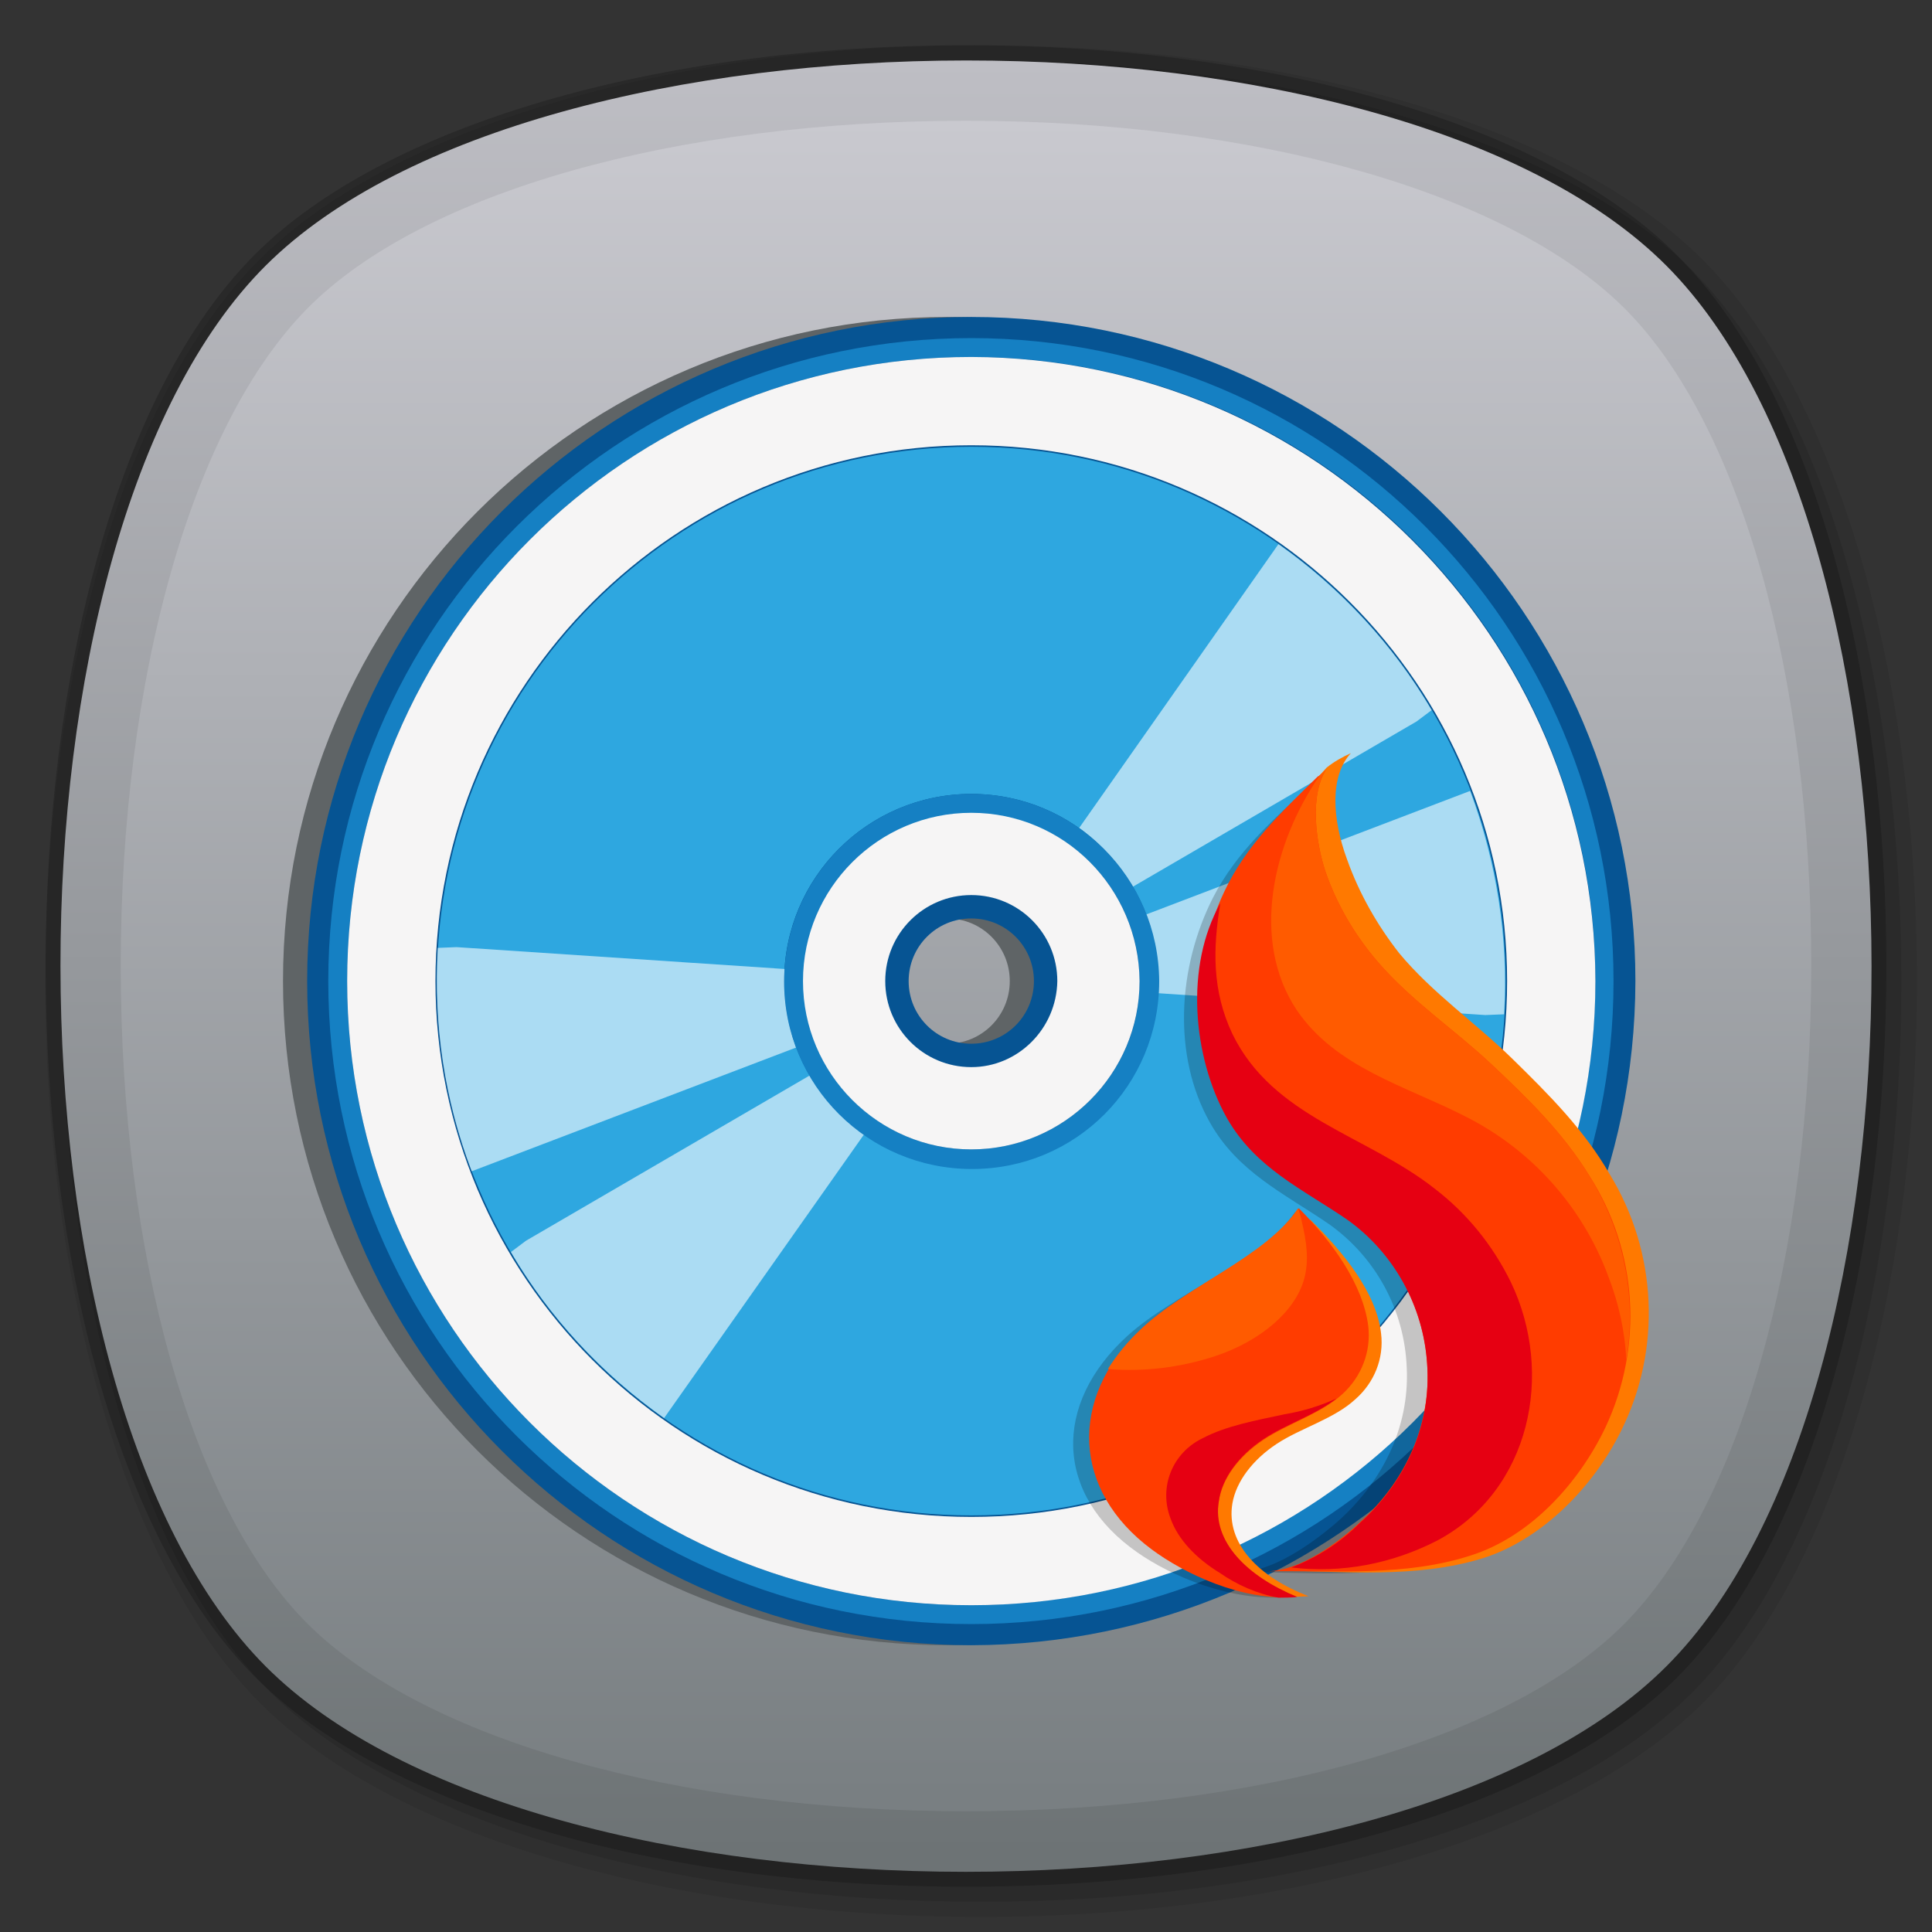 <?xml version="1.0" encoding="iso-8859-1"?>
<!-- Generator: Adobe Illustrator 21.0.0, SVG Export Plug-In . SVG Version: 6.00 Build 0)  -->
<svg version="1.0" id="&#x56FE;&#x5C42;_1" xmlns="http://www.w3.org/2000/svg" xmlns:xlink="http://www.w3.org/1999/xlink" x="0px"
	 y="0px" width="256px" height="256px" viewBox="0 0 256 256" enable-background="new 0 0 256 256" xml:space="preserve">
<rect x="0" y="0" width="256" height="256" fill="#333333" stroke="none"/>
<title>å»å½</title>
<g id="&#x5E95;&#x677F;_&#x590D;&#x5236;">
	<g id="&#x4E2D;&#x7070;&#x8272;">
		<g id="_256">
			<g opacity="8.000000e-02">
				<path d="M130,254c-41.5,0-78.2-10.9-95.6-28.4S6,171.5,6,130s10.9-78.2,28.4-95.6S88.5,6,130,6s78.1,10.9,95.6,28.4
					S254,88.5,254,130s-10.9,78.2-28.3,95.6S171.5,254,130,254z"/>
			</g>
			<g opacity="0.1">
				<path d="M130,252c-41,0-77.1-10.6-94.2-27.8c-37-37-37-151.5,0-188.5C52.9,18.6,89,8,130,8s77.1,10.6,94.2,27.8
					c37,37,37,151.5,0,188.5C207.1,241.4,171,252,130,252z"/>
			</g>
			<g opacity="0.2">
				<path d="M128,250c-41,0-77.1-10.6-94.2-27.8c-37-37-37-151.5,0-188.5C50.9,16.6,87,6,128,6s77.1,10.6,94.2,27.8
					c37,37,37,151.5,0,188.5C205.1,239.4,169,250,128,250z"/>
			</g>
			<g id="_256-2">
				
					<linearGradient id="SVGID_1_" gradientUnits="userSpaceOnUse" x1="128" y1="-3986.025" x2="128" y2="-3746.013" gradientTransform="matrix(1 0 0 -1 0 -3738.001)">
					<stop  offset="1.000000e-02" style="stop-color:#6D7375"/>
					<stop  offset="1" style="stop-color:#BEBEC4"/>
				</linearGradient>
				<path fill="url(#SVGID_1_)" d="M220.8,220.8c-36.3,36.3-149.4,36.3-185.6,0s-36.3-149.4,0-185.6s149.4-36.3,185.6,0
					S257.1,184.6,220.8,220.8z"/>
			</g>
			
				<linearGradient id="SVGID_2_" gradientUnits="userSpaceOnUse" x1="128" y1="-3978" x2="128" y2="-3754" gradientTransform="matrix(1 0 0 -1 0 -3738.001)">
				<stop  offset="1.000000e-02" style="stop-color:#797F82"/>
				<stop  offset="1" style="stop-color:#C9C9CF"/>
			</linearGradient>
			<path fill="url(#SVGID_2_)" d="M128,240c-38.4,0-71.8-9.5-87.2-24.8S16,166.4,16,128s9.5-71.8,24.8-87.2S89.6,16,128,16
				s71.8,9.5,87.2,24.8S240,89.6,240,128s-9.5,71.8-24.8,87.2S166.4,240,128,240z"/>
		</g>
	</g>
</g>
<g id="&#x523B;&#x5F55;">
	<path fill="#5F6466" d="M125.5,218c-48.6,0-88-39.4-88-88s39.4-88,88-88s88,39.4,88,88l0,0C213.4,178.6,174,217.9,125.5,218
		 M125.5,121.7c-4.6,0-8.3,3.7-8.3,8.3s3.7,8.3,8.3,8.3s8.3-3.7,8.3-8.3l0,0C133.8,125.4,130.1,121.7,125.5,121.7"/>
	<path fill="#065493" d="M128.7,218c-48.6,0-88-39.4-88-88s39.4-88,88-88s88,39.4,88,88C216.6,178.6,177.2,217.9,128.7,218
		 M128.7,121.7c-4.6,0-8.3,3.7-8.3,8.3s3.7,8.3,8.3,8.3s8.3-3.7,8.3-8.3l0,0C137,125.4,133.3,121.7,128.7,121.7"/>
	<path fill="#1580C3" d="M128.7,44.8c-47,0-85.2,38.1-85.2,85.2s38.1,85.2,85.2,85.2c47,0,85.1-38.1,85.1-85.2
		C213.8,83,175.7,44.8,128.7,44.8L128.7,44.8 M128.7,212.7C83,212.7,46,175.7,46,130s37-82.7,82.7-82.7s82.7,37,82.7,82.7
		C211.3,175.6,174.3,212.6,128.7,212.7"/>
	<g>
		<g>
			<g>
				<defs>
					<path id="SVGID_3_" d="M103.9,130c0-13.7,11.1-24.8,24.8-24.8s24.8,11.1,24.8,24.8s-11.1,24.8-24.8,24.8S103.9,143.7,103.9,130
						 M57.9,130c0,39.1,31.7,70.8,70.8,70.8s70.8-31.7,70.8-70.8s-31.7-70.8-70.8-70.8l0,0C89.6,59.2,57.9,90.9,57.9,130"/>
				</defs>
				<clipPath id="SVGID_4_">
					<use xlink:href="#SVGID_3_"  overflow="visible"/>
				</clipPath>
				<g clip-path="url(#SVGID_4_)">
					<rect x="57.9" y="59.2" fill="#2EA7E0" width="141.6" height="141.6"/>
				</g>
			</g>
		</g>
	</g>
	<g opacity="0.6">
		<path fill="#FFFFFF" d="M153.4,131.6l43.4,2.9l2.5-0.1c0.6-10.1-1-20.2-4.5-29.6l-43,16.4C153.1,124.5,153.6,128.1,153.4,131.6"/>
		<path fill="#FFFFFF" d="M104,128.4l-43.5-2.9l-2.5,0.1c-0.6,10.1,0.9,20.2,4.5,29.6l43-16.4C104.3,135.5,103.8,131.9,104,128.4"/>
	</g>
	<g opacity="0.6">
		<path fill="#FFFFFF" d="M150.1,117.5l37.6-21.9l2-1.5c-5.1-8.7-12.1-16.2-20.3-22L143,109.7C145.9,111.8,148.3,114.5,150.1,117.5"
			/>
		<path fill="#FFFFFF" d="M107.3,142.5l-37.6,21.9l-2,1.5c5.1,8.7,12.1,16.2,20.3,22l26.5-37.6C111.6,148.2,109.1,145.5,107.3,142.5
			"/>
	</g>
	<path fill="#F6F5F5" d="M128.7,47.3C83,47.3,46,84.3,46,130s37,82.7,82.7,82.7s82.7-37,82.7-82.7C211.3,84.4,174.3,47.4,128.7,47.3
		 M128.7,201c-39.2,0-71-31.8-71-71s31.8-71,71-71s71,31.8,71,71S167.9,201,128.7,201"/>
	<path fill="#1580C3" d="M128.7,105.2c-13.7,0-24.8,11.1-24.8,24.9c0,13.7,11.1,24.8,24.9,24.8s24.8-11.1,24.8-24.9
		C153.5,116.3,142.4,105.2,128.7,105.2 M128.7,152.3c-12.3,0-22.2-10-22.2-22.3s10-22.2,22.3-22.2s22.2,10,22.2,22.3
		C151,142.3,141,152.3,128.7,152.3"/>
	<path fill="#F6F5F5" d="M128.7,107.7c-12.3,0-22.3,10-22.3,22.3s10,22.3,22.3,22.3s22.3-10,22.3-22.3
		C150.9,117.7,141,107.7,128.7,107.7 M128.7,141.4c-6.3,0-11.4-5.1-11.4-11.4s5.1-11.4,11.4-11.4s11.4,5.1,11.4,11.4
		C140,136.3,134.9,141.4,128.7,141.4"/>
	<path opacity="0.2" enable-background="new    " d="M170.7,211.6c-7.5,0.7-15.6-2.8-20-5.9c-10.9-7.6-11.3-19.6-1.3-28.7
		c6.4-5.8,17.8-9.9,22.2-16.4c4.6,4.4,8.8,9.9,9.4,15.4c0.4,3.4-1,6.8-3.7,9c-3,2.6-7.6,3.9-11.1,6.2s-5.8,5.2-6.3,8.2
		C159,204.7,163.8,209.1,170.7,211.6z"/>
	<path opacity="0.2" enable-background="new    " d="M174.7,102.8c-2.7,3.4-1.8,9.9-0.6,13.6c1.4,4.4,3.8,8.5,6.9,12
		c4.4,5.2,10.1,8.9,14.9,13.6s9.4,9.1,12.8,14.8c6.3,10.1,6.8,22.6,1.3,33.2c-3.7,7.2-10.4,14.1-18.4,16.6
		c-8.9,2.7-18.3,1.7-27.4,1.7c4.3,0,9.4-3.6,12.6-6.3c6.2-5.3,10-12.7,9.6-20.8c-0.3-7.6-4.1-14.6-10.3-19
		c-6-4.1-12.1-6.9-15.8-13.5c-5-8.9-4.2-20.6,0.4-29.7c3.1-6.1,8-10.4,13-15C174,103.7,174.4,103.3,174.7,102.8z"/>
	<path fill="#FF7900" d="M173.4,211.5c-7,0.6-14.6-3-18.8-6c-10.3-7.5-10.8-19.2-1.4-28.1c5.9-5.6,16.3-9.5,20.4-15.8
		c4.4,4.3,8.8,9.7,9.4,15.1c0.4,3.3-0.9,6.5-3.4,8.7c-2.8,2.6-7.2,3.8-10.4,5.9s-5.4,5-5.9,7.9C162.4,204.5,166.8,209,173.4,211.5z"
		/>
	<path fill="#FF7900" d="M179,99.8c-2.8,3-2.5,8.7-0.5,14.1c1.6,4.5,4,8.7,6.9,12.4c4.4,5.3,10.1,9.2,15,14s9.5,9.4,12.9,15.3
		c6.3,10.3,6.9,23.2,1.5,34c-3.6,7.3-10.4,14.4-18.4,16.9c-8.9,2.7-18.3,1.7-27.4,1.6c4.3,0,9.4-3.6,12.6-6.4
		c6.2-5.4,9.9-13,9.5-21.3c-0.3-7.8-4.2-15-10.5-19.6c-6.1-4.3-12.2-7.2-15.9-13.9c-5-9.2-4.4-21.2,0.2-30.4
		c3.1-6.3,6.3-9.8,10.9-14.8C176.8,100.9,177.9,100.3,179,99.8z"/>
	<path fill="#FF3C00" d="M171.7,211.6c-7.1,0.6-14.8-3.1-19.1-6.3c-10.5-7.8-11-19.9-1.6-29c6-5.8,16.9-9.8,21.1-16.2
		c4.5,4.5,8.5,10.1,9.2,15.6c0.4,3.4-0.9,6.7-3.4,9c-2.8,2.6-7.2,3.9-10.5,6.1s-5.5,5.2-5.9,8.2
		C160.5,204.3,165.1,208.9,171.7,211.6z"/>
	<path fill="#E60012" d="M159.3,190.6c3.2-1.7,7.2-2.4,10.9-3.2c2.4-0.4,4.7-1.1,6.9-2.1c-2.8,2.2-6.7,3.4-9.7,5.4
		c-3.3,2.2-5.5,5.2-5.9,8.2c-0.9,5.4,3.8,10,10.4,12.7c-0.8,0.1-1.7,0.1-2.5,0.1c-2.8-0.5-5.5-1.7-7.8-3.3c-3.1-1.9-5.5-4.4-6.5-7.2
		C153.5,197,155.4,192.5,159.3,190.6z"/>
	<path fill="#FF5B00" d="M151,176.3c6-5.8,16.8-9.8,21-16.2c0.2,0.6,0.4,1.2,0.5,1.8c0.6,2.5,1,5.1,0.3,7.6
		c-1.2,4.3-5.8,8.2-11.8,10.2c-4.6,1.5-9.4,2.1-14.2,1.7C148,179.5,149.4,177.8,151,176.3z"/>
	<path fill="#FF3C00" d="M175.9,101.7c-2.5,3.5-1.5,10-0.3,13.7c1.5,4.4,3.9,8.5,7,12.1c4.5,5.2,10.1,8.9,15,13.5s9.5,9.1,13,14.8
		c6.4,10,7.2,22.6,2.1,33.4c-3.5,7.3-9.9,14.4-17.8,16.9c-8.6,2.8-18,2-26.9,2.1c4.3-0.1,9.2-3.7,12.2-6.5c6-5.4,9.5-12.9,8.9-21.1
		c-0.5-7.6-4.4-14.7-10.6-19.1c-6-4.1-12.1-6.8-15.9-13.4c-5.1-8.9-4.7-20.8-0.4-29.9c2.9-6.2,7.6-10.6,12.4-15.3
		C175.2,102.6,175.6,102.2,175.9,101.7z"/>
	<path fill="#E60012" d="M161.7,119.7c-1,6-1.1,11.6,1.6,17.3c5.4,11.1,17.8,13.4,26.8,20.5c4.3,3.3,7.7,7.5,10.1,12.4
		c5.8,12.1,2.6,27.6-9.7,34.2c-6,3.1-12.7,4.4-19.4,3.6c3.4-1.3,6.5-3.3,9.1-5.9c6-5.4,9.5-12.9,8.9-21.1
		c-0.5-7.6-4.4-14.7-10.6-19.1c-6-4.1-12.1-6.8-15.9-13.4C158,140,157,128,161.7,119.7z"/>
	<path fill="#FF5B00" d="M175.9,101.7c-2.5,3.5-1.5,10-0.3,13.7c1.5,4.4,3.9,8.5,7,12.1c4.5,5.2,10.1,8.9,15,13.5s9.5,9.1,13,14.8
		c4.5,7.3,6.3,15.9,4.9,24.4c-0.2-3.8-1-7.5-2.4-11.1c-3.4-9.2-10.2-16.8-19-21.2c-7.8-4-17.1-6.4-22.3-14.1
		c-6.1-9.2-3.2-22,3.1-31.1C175.3,102.4,175.6,102.1,175.9,101.7z"/>
</g>
</svg>

